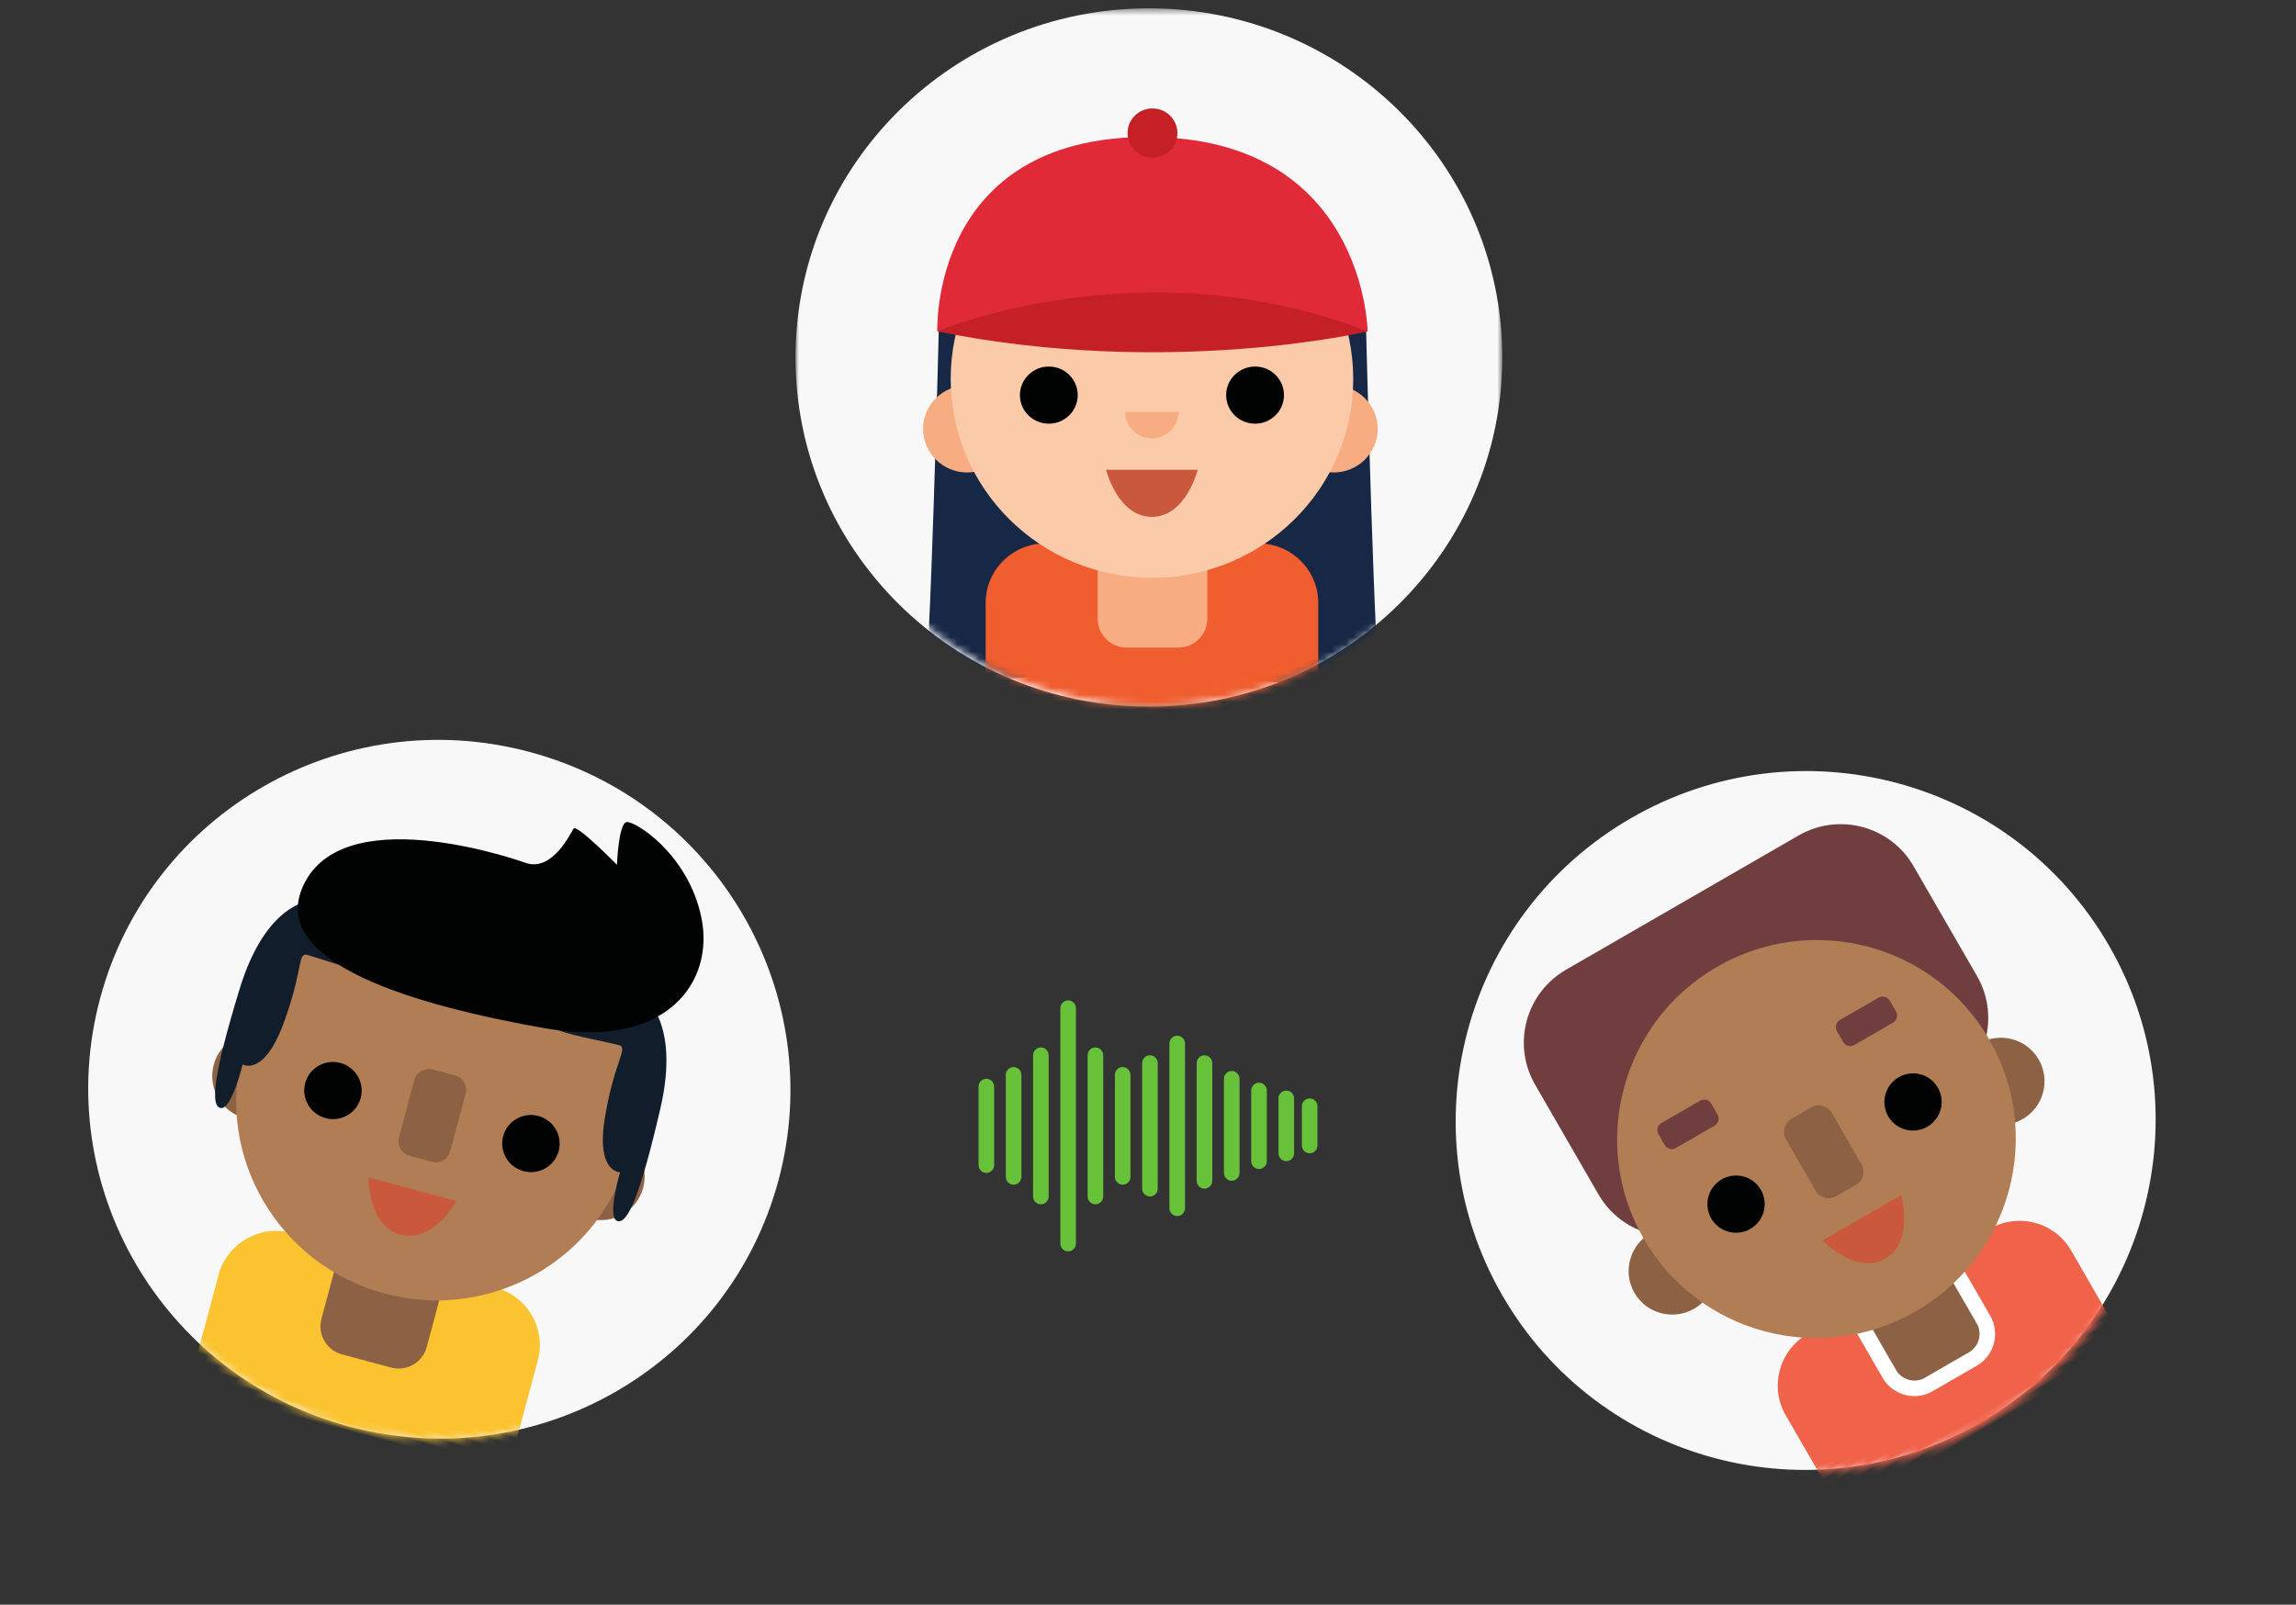 <svg xmlns="http://www.w3.org/2000/svg" xmlns:xlink="http://www.w3.org/1999/xlink" width="319" height="223" viewBox="0 0 319 223">
    <rect x="0" y="0" width="319" height="223" fill="#333333" stroke="none"/>
    <defs>
        <path id="a" d="M.24 49.262c0 26.925 21.949 48.752 49.024 48.752s49.024-21.827 49.024-48.752S76.339.51 49.264.51.24 22.337.24 49.262"/>
        <path id="c" d="M.24 49.262c0 26.925 21.949 48.752 49.024 48.752s49.024-21.827 49.024-48.752S76.339.51 49.264.51.24 22.337.24 49.262"/>
        <path id="e" d="M.24 49.262c0 26.925 21.949 48.752 49.024 48.752s49.024-21.827 49.024-48.752S76.339.51 49.264.51.24 22.337.24 49.262"/>
        <path id="g" d="M.24 49.262c0 26.925 21.949 48.752 49.024 48.752s49.024-21.827 49.024-48.752S76.339.51 49.264.51.24 22.337.24 49.262"/>
        <path id="i" d="M.24 49.262c0 26.925 21.949 48.752 49.024 48.752s49.024-21.827 49.024-48.752S76.339.51 49.264.51.24 22.337.24 49.262"/>
        <path id="k" d="M.24 49.262c0 26.925 21.949 48.752 49.024 48.752s49.024-21.827 49.024-48.752S76.339.51 49.264.51.24 22.337.24 49.262"/>
        <path id="m" d="M.24 49.262c0 26.925 21.949 48.752 49.024 48.752s49.024-21.827 49.024-48.752S76.339.51 49.264.51.24 22.337.24 49.262"/>
        <path id="o" d="M.24 49.262c0 26.925 21.949 48.752 49.024 48.752s49.024-21.827 49.024-48.752S76.339.51 49.264.51.24 22.337.24 49.262"/>
        <path id="q" d="M.24 49.262c0 26.925 21.949 48.752 49.024 48.752s49.024-21.827 49.024-48.752S76.339.51 49.264.51.24 22.337.24 49.262"/>
        <path id="s" d="M.24 49.262c0 26.925 21.949 48.752 49.024 48.752s49.024-21.827 49.024-48.752S76.339.51 49.264.51.24 22.337.24 49.262"/>
        <path id="u" d="M.24 49.262c0 26.925 21.949 48.752 49.024 48.752s49.024-21.827 49.024-48.752S76.339.51 49.264.51.24 22.337.24 49.262"/>
        <path id="w" d="M.24 49.262c0 26.925 21.949 48.752 49.024 48.752s49.024-21.827 49.024-48.752S76.339.51 49.264.51.24 22.337.24 49.262"/>
        <path id="y" d="M0 .49h98.196v97.042H0z"/>
        <path id="A" d="M49.481.56C22.236.56.149 22.389.149 49.313c0 26.926 22.087 48.753 49.332 48.753 27.246 0 49.332-21.827 49.332-48.753"/>
        <path id="C" d="M49.481.56C22.236.56.149 22.389.149 49.313c0 26.926 22.087 48.753 49.332 48.753 27.246 0 49.332-21.827 49.332-48.753C98.813 22.388 76.727.56 49.481.56z"/>
        <path id="E" d="M49.481.56C22.236.56.149 22.389.149 49.313c0 26.926 22.087 48.753 49.332 48.753 27.246 0 49.332-21.827 49.332-48.753C98.813 22.388 76.727.56 49.481.56z"/>
        <path id="G" d="M49.481.56C22.236.56.149 22.389.149 49.313c0 26.926 22.087 48.753 49.332 48.753 27.246 0 49.332-21.827 49.332-48.753"/>
        <path id="I" d="M49.481.56C22.236.56.149 22.389.149 49.313c0 26.926 22.087 48.753 49.332 48.753 27.246 0 49.332-21.827 49.332-48.753"/>
        <path id="K" d="M49.481.56C22.236.56.149 22.389.149 49.313c0 26.926 22.087 48.753 49.332 48.753 27.246 0 49.332-21.827 49.332-48.753"/>
        <path id="M" d="M49.481.56C22.236.56.149 22.389.149 49.313c0 26.926 22.087 48.753 49.332 48.753 27.246 0 49.332-21.827 49.332-48.753"/>
        <path id="O" d="M49.481.56C22.236.56.149 22.389.149 49.313c0 26.926 22.087 48.753 49.332 48.753 27.246 0 49.332-21.827 49.332-48.753"/>
        <path id="Q" d="M49.481.56C22.236.56.149 22.389.149 49.313c0 26.926 22.087 48.753 49.332 48.753 27.246 0 49.332-21.827 49.332-48.753"/>
        <path id="S" d="M49.481.56C22.236.56.149 22.389.149 49.313c0 26.926 22.087 48.753 49.332 48.753 27.246 0 49.332-21.827 49.332-48.753"/>
        <path id="U" d="M49.481.56C22.236.56.149 22.389.149 49.313c0 26.926 22.087 48.753 49.332 48.753 27.246 0 49.332-21.827 49.332-48.753"/>
        <path id="W" d="M49.481.56C22.236.56.149 22.389.149 49.313c0 26.926 22.087 48.753 49.332 48.753 27.246 0 49.332-21.827 49.332-48.753"/>
        <path id="Y" d="M49.481.56C22.236.56.149 22.389.149 49.313c0 26.926 22.087 48.753 49.332 48.753 27.246 0 49.332-21.827 49.332-48.753C98.813 22.388 76.727.56 49.481.56z"/>
        <path id="aa" d="M49.481.56C22.236.56.149 22.389.149 49.313c0 26.926 22.087 48.753 49.332 48.753 27.246 0 49.332-21.827 49.332-48.753"/>
        <path id="ac" d="M49.481.56C22.236.56.149 22.389.149 49.313c0 26.926 22.087 48.753 49.332 48.753 27.246 0 49.332-21.827 49.332-48.753"/>
        <path id="ae" d="M.063 49.19c0 26.926 21.886 48.753 48.884 48.753S97.83 76.116 97.83 49.191 75.945.439 48.947.439.063 22.266.063 49.19"/>
        <path id="ag" d="M.063 49.19c0 26.926 21.886 48.753 48.884 48.753S97.83 76.116 97.83 49.191 75.945.439 48.947.439.063 22.266.063 49.19"/>
        <path id="ai" d="M.063 49.19c0 26.926 21.886 48.753 48.884 48.753S97.83 76.116 97.83 49.191 75.945.439 48.947.439.063 22.266.063 49.19z"/>
        <path id="ak" d="M.063 49.19c0 26.926 21.886 48.753 48.884 48.753S97.83 76.116 97.83 49.191 75.945.439 48.947.439.063 22.266.063 49.19"/>
        <path id="am" d="M.063 49.19c0 26.926 21.886 48.753 48.884 48.753S97.83 76.116 97.83 49.191 75.945.439 48.947.439.063 22.266.063 49.19"/>
        <path id="ao" d="M.063 49.19c0 26.926 21.886 48.753 48.884 48.753S97.83 76.116 97.83 49.191 75.945.439 48.947.439.063 22.266.063 49.19"/>
        <path id="aq" d="M.063 49.19c0 26.926 21.886 48.753 48.884 48.753S97.83 76.116 97.83 49.191 75.945.439 48.947.439.063 22.266.063 49.19"/>
        <path id="as" d="M.063 49.19c0 26.926 21.886 48.753 48.884 48.753S97.83 76.116 97.83 49.191 75.945.439 48.947.439.063 22.266.063 49.19"/>
        <path id="au" d="M.063 49.19c0 26.926 21.886 48.753 48.884 48.753S97.83 76.116 97.83 49.191 75.945.439 48.947.439.063 22.266.063 49.19"/>
        <path id="aw" d="M.063 49.19c0 26.926 21.886 48.753 48.884 48.753S97.83 76.116 97.83 49.191 75.945.439 48.947.439.063 22.266.063 49.19"/>
        <path id="ay" d="M.063 49.19c0 26.926 21.886 48.753 48.884 48.753S97.83 76.116 97.83 49.191 75.945.439 48.947.439.063 22.266.063 49.19"/>
        <path id="aA" d="M.063 49.19c0 26.926 21.886 48.753 48.884 48.753S97.83 76.116 97.83 49.191 75.945.439 48.947.439.063 22.266.063 49.19"/>
    </defs>
    <g fill="none" fill-rule="evenodd">
        <path fill="#F8F8F9" d="M108.168 163.998c-6.935 25.884-33.658 41.214-59.687 34.24-26.028-6.975-41.506-33.612-34.57-59.497 6.935-25.884 33.658-41.213 59.687-34.239 26.028 6.975 41.506 33.612 34.57 59.496"/>
        <g transform="rotate(15 -332.074 145.15)">
            <mask id="b" fill="#fff">
                <use xlink:href="#a"/>
            </mask>
            <path fill="#FBC32F" d="M63.919 103h-29.31c-4.586 0-8.304-3.698-8.304-8.258V82.27c0-4.56 3.718-8.258 8.304-8.258h29.31c4.586 0 8.304 3.698 8.304 8.258v12.47c0 4.561-3.718 8.258-8.304 8.258" mask="url(#b)"/>
        </g>
        <g transform="rotate(15 -332.074 145.15)">
            <mask id="d" fill="#fff">
                <use xlink:href="#c"/>
            </mask>
            <path fill="#8C6144" d="M45.735 66.874h7.058c2.234 0 4.044 1.8 4.044 4.022v13.589c0 2.22-1.81 4.021-4.044 4.021h-7.058c-2.234 0-4.044-1.8-4.044-4.021v-13.59c0-2.22 1.81-4.02 4.044-4.02" mask="url(#d)"/>
        </g>
        <g transform="rotate(15 -332.074 145.15)">
            <mask id="f" fill="#fff">
                <use xlink:href="#e"/>
            </mask>
            <path fill="#8C6144" d="M30.281 54.24c0 3.346-2.727 6.058-6.09 6.058-3.364 0-6.091-2.712-6.091-6.057s2.727-6.057 6.09-6.057c3.364 0 6.091 2.712 6.091 6.057" mask="url(#f)"/>
        </g>
        <g transform="rotate(15 -332.074 145.15)">
            <mask id="h" fill="#fff">
                <use xlink:href="#g"/>
            </mask>
            <path fill="#8C6144" d="M80.157 55.319c0 3.345-2.727 6.057-6.09 6.057-3.365 0-6.092-2.712-6.092-6.057s2.727-6.057 6.091-6.057c3.364 0 6.09 2.712 6.09 6.057" mask="url(#h)"/>
        </g>
        <g transform="rotate(15 -332.074 145.15)">
            <mask id="j" fill="#fff">
                <use xlink:href="#i"/>
            </mask>
            <path fill="#B07D55" d="M77.053 51.167c0 15.262-12.442 27.634-27.79 27.634-15.347 0-27.788-12.372-27.788-27.634 0-15.263 12.441-27.635 27.789-27.635 15.347 0 27.789 12.372 27.789 27.635" mask="url(#j)"/>
        </g>
        <g transform="rotate(15 -332.074 145.15)">
            <mask id="l" fill="#fff">
                <use xlink:href="#k"/>
            </mask>
            <path fill="#010202" d="M39.018 53.412c0 2.193-1.787 3.97-3.992 3.97s-3.992-1.777-3.992-3.97c0-2.192 1.787-3.97 3.992-3.97s3.992 1.778 3.992 3.97" mask="url(#l)"/>
        </g>
        <g transform="rotate(15 -332.074 145.15)">
            <mask id="n" fill="#fff">
                <use xlink:href="#m"/>
            </mask>
            <path fill="#010202" d="M67.494 53.412c0 2.193-1.787 3.97-3.992 3.97s-3.992-1.777-3.992-3.97c0-2.192 1.787-3.97 3.992-3.97s3.992 1.778 3.992 3.97" mask="url(#n)"/>
        </g>
        <g transform="rotate(15 -332.074 145.15)">
            <mask id="p" fill="#fff">
                <use xlink:href="#o"/>
            </mask>
            <path fill="#8C6144" d="M50.84 59.419h-3.17c-1.16 0-2.1-.935-2.1-2.089v-8.242c0-1.154.94-2.089 2.1-2.089h3.17c1.16 0 2.1.935 2.1 2.089v8.242c0 1.154-.94 2.089-2.1 2.089" mask="url(#p)"/>
        </g>
        <g transform="rotate(15 -332.074 145.15)">
            <mask id="r" fill="#fff">
                <use xlink:href="#q"/>
            </mask>
            <path fill="#111D2A" d="M73.25 29.654s5.916 1.816 6.357 14.333c.44 12.518-.252 16.9-1.763 16.711-1.51-.187-1.35-6.634-1.35-6.634s-3.244.939-4-6.822c-.754-7.761.63-10.14-.63-10.203-1.257-.062-8.684.627-9.565-.062-.881-.688 5.916-8.136 6.105-8.074.189.063 4.846.751 4.846.751" mask="url(#r)"/>
        </g>
        <g transform="rotate(15 -332.074 145.15)">
            <mask id="t" fill="#fff">
                <use xlink:href="#s"/>
            </mask>
            <path fill="#111D2A" d="M25.206 28.75s-5.916 1.815-6.357 14.332c-.44 12.518.252 16.9 1.763 16.711 1.51-.187 1.35-6.634 1.35-6.634s3.244.94 4-6.822c.755-7.761-.63-10.14.63-10.202 1.258-.063 8.684.626 9.566-.063.88-.688-5.917-8.136-6.105-8.073-.19.062-4.847.75-4.847.75" mask="url(#t)"/>
        </g>
        <g transform="rotate(15 -332.074 145.15)">
            <mask id="v" fill="#fff">
                <use xlink:href="#u"/>
            </mask>
            <path fill="#010202" d="M52.809 15.93S26.862 13.653 23.81 26.302C20.757 38.95 43.905 38.95 61.203 37.432c17.298-1.518 21.114-12.395 17.044-20.49-4.07-8.095-12.465-10.625-13.482-10.12-1.018.507.254 6.073.254 6.073s-6.868-4.048-7.123-3.29c-.254.759-1.274 6.48-5.087 6.325" mask="url(#v)"/>
        </g>
        <g transform="rotate(15 -332.074 145.15)">
            <mask id="x" fill="#fff">
                <use xlink:href="#w"/>
            </mask>
            <path fill="#CA583C" d="M42.929 63.793H55.58s-1.62 6.542-6.325 6.542c-4.707 0-6.326-6.542-6.326-6.542" mask="url(#x)"/>
        </g>
        <g>
            <g transform="translate(110.527 .668)">
                <mask id="z" fill="#fff">
                    <use xlink:href="#y"/>
                </mask>
                <path fill="#F8F8F9" d="M98.196 49.01c0 26.798-21.982 48.522-49.098 48.522S0 75.808 0 49.01 21.982.49 49.098.49s49.098 21.724 49.098 48.52" mask="url(#z)"/>
            </g>
            <g transform="translate(110.527 .054)">
                <mask id="B" fill="#fff">
                    <use xlink:href="#A"/>
                </mask>
                <path fill="#F7AC82" d="M45.97 68.315h7.103c2.248 0 4.07 1.801 4.07 4.022v13.589c0 2.22-1.822 4.021-4.07 4.021H45.97c-2.247 0-4.07-1.8-4.07-4.021V72.337c0-2.22 1.823-4.022 4.07-4.022" mask="url(#B)"/>
            </g>
            <g transform="translate(110.527 .054)">
                <mask id="D" fill="#fff">
                    <use xlink:href="#C"/>
                </mask>
                <path fill="#162846" d="M19.932 44.768s-1.258 50.68-2.103 50.958c-.844.278 19.137-3.059 25.328-1.669 6.19 1.391 15.717-6.396 15.717-6.396l7.434-24.321-1.372-14.505-17.014-17.898-27.99 13.83z" mask="url(#D)"/>
            </g>
            <g transform="translate(110.527 .054)">
                <mask id="F" fill="#fff">
                    <use xlink:href="#E"/>
                </mask>
                <path fill="#162846" d="M79.266 45.477s1.258 50.68 2.103 50.958c.844.278-19.136-3.059-25.328-1.668-6.19 1.39-15.718-6.397-15.718-6.397L32.89 64.05l1.372-14.505 17.014-17.898 27.99 13.83z" mask="url(#F)"/>
            </g>
            <g transform="translate(110.527 .054)">
                <mask id="H" fill="#fff">
                    <use xlink:href="#G"/>
                </mask>
                <path fill="#F05E2F" d="M64.269 104.44H34.775c-4.615 0-8.356-3.697-8.356-8.257v-12.47c0-4.561 3.74-8.259 8.356-8.259h29.494c4.614 0 8.356 3.698 8.356 8.258v12.471c0 4.56-3.742 8.258-8.356 8.258" mask="url(#H)"/>
            </g>
            <g transform="translate(110.527 .054)">
                <mask id="J" fill="#fff">
                    <use xlink:href="#I"/>
                </mask>
                <path fill="#F7AC82" d="M46.044 68.315h7.103c2.248 0 4.07 1.801 4.07 4.022v13.589c0 2.22-1.822 4.021-4.07 4.021h-7.103c-2.247 0-4.07-1.8-4.07-4.021V72.337c0-2.22 1.823-4.022 4.07-4.022" mask="url(#J)"/>
            </g>
            <g transform="translate(110.527 .054)">
                <mask id="L" fill="#fff">
                    <use xlink:href="#K"/>
                </mask>
                <path fill="#F7AC82" d="M29.986 59.552c0 3.345-2.744 6.057-6.13 6.057-3.384 0-6.128-2.712-6.128-6.057s2.744-6.057 6.129-6.057c3.385 0 6.129 2.712 6.129 6.057" mask="url(#L)"/>
            </g>
            <g transform="translate(110.527 .054)">
                <mask id="N" fill="#fff">
                    <use xlink:href="#M"/>
                </mask>
                <path fill="#F7AC82" d="M80.89 59.552c0 3.345-2.745 6.057-6.13 6.057s-6.129-2.712-6.129-6.057 2.744-6.057 6.13-6.057c3.384 0 6.128 2.712 6.128 6.057" mask="url(#N)"/>
            </g>
            <g transform="translate(110.527 .054)">
                <mask id="P" fill="#fff">
                    <use xlink:href="#O"/>
                </mask>
                <path fill="#FBCBA9" d="M77.486 52.608c0 15.262-12.52 27.634-27.964 27.634-15.444 0-27.964-12.372-27.964-27.634 0-15.263 12.52-27.635 27.964-27.635 15.444 0 27.964 12.372 27.964 27.635" mask="url(#P)"/>
            </g>
            <g transform="translate(110.527 .054)">
                <mask id="R" fill="#fff">
                    <use xlink:href="#Q"/>
                </mask>
                <path fill="#010202" d="M39.211 54.854c0 2.192-1.798 3.97-4.017 3.97-2.218 0-4.017-1.778-4.017-3.97s1.799-3.97 4.017-3.97c2.219 0 4.017 1.778 4.017 3.97" mask="url(#R)"/>
            </g>
            <g transform="translate(110.527 .054)">
                <mask id="T" fill="#fff">
                    <use xlink:href="#S"/>
                </mask>
                <path fill="#010202" d="M67.867 54.854c0 2.192-1.8 3.97-4.017 3.97-2.22 0-4.018-1.778-4.018-3.97s1.799-3.97 4.018-3.97c2.218 0 4.017 1.778 4.017 3.97" mask="url(#T)"/>
            </g>
            <g transform="translate(110.527 .054)">
                <mask id="V" fill="#fff">
                    <use xlink:href="#U"/>
                </mask>
                <path fill="#F7AC82" d="M49.512 60.86c-2.048 0-3.708-1.641-3.708-3.665h7.416c0 2.024-1.66 3.665-3.708 3.665" mask="url(#V)"/>
            </g>
            <g transform="translate(110.527 .054)">
                <mask id="X" fill="#fff">
                    <use xlink:href="#W"/>
                </mask>
                <path fill="#CA583C" d="M43.146 65.234h12.731s-1.629 6.542-6.365 6.542c-4.736 0-6.366-6.542-6.366-6.542" mask="url(#X)"/>
            </g>
            <g transform="translate(110.527 .054)">
                <mask id="Z" fill="#fff">
                    <use xlink:href="#Y"/>
                </mask>
                <path fill="#E12A37" d="M19.703 46.001S18.609 18.98 48.869 18.98s30.624 27.021 30.624 27.021h-59.79z" mask="url(#Z)"/>
            </g>
            <g transform="translate(110.527 .054)">
                <mask id="ab" fill="#fff">
                    <use xlink:href="#aa"/>
                </mask>
                <path fill="#C42026" d="M53.059 18.44c0 1.89-1.551 3.422-3.463 3.422-1.913 0-3.464-1.532-3.464-3.423 0-1.89 1.55-3.422 3.464-3.422 1.912 0 3.463 1.532 3.463 3.422" mask="url(#ab)"/>
            </g>
            <g transform="translate(110.527 .054)">
                <mask id="ad" fill="#fff">
                    <use xlink:href="#ac"/>
                </mask>
                <path fill="#C42026" d="M79.49 46.001s-27.598 6.518-59.79 0c0 0 28.48-12.179 59.79 0" mask="url(#ad)"/>
            </g>
        </g>
        <g>
            <path fill="#F8F8F9" d="M293.008 131.388c13.398 23.207 5.397 52.912-17.873 66.347-23.27 13.435-52.996 5.512-66.395-17.695-13.398-23.207-5.397-52.911 17.873-66.346 23.27-13.435 52.996-5.513 66.395 17.694"/>
            <path fill="#8C6144" d="M237.605 173.592c1.673 2.897.674 6.605-2.231 8.282-2.905 1.677-6.616.688-8.288-2.208-1.672-2.897-.673-6.605 2.231-8.282 2.905-1.678 6.616-.689 8.288 2.208"/>
            <g>
                <g transform="rotate(-30 348.874 -274.99)">
                    <mask id="af" fill="#fff">
                        <use xlink:href="#ae"/>
                    </mask>
                    <path fill="#F0624A" d="M63.274 103.826H34.05c-4.574 0-8.28-3.697-8.28-8.257V83.098c0-4.561 3.706-8.258 8.28-8.258h29.225c4.573 0 8.28 3.697 8.28 8.258v12.47c0 4.56-3.707 8.258-8.28 8.258" mask="url(#af)"/>
                </g>
                <g transform="rotate(-30 348.874 -274.99)">
                    <mask id="ah" fill="#fff">
                        <use xlink:href="#ag"/>
                    </mask>
                    <path fill="#8C6144" d="M45.142 67.701h7.039c2.227 0 4.032 1.8 4.032 4.022v13.589a4.027 4.027 0 0 1-4.032 4.021h-7.039a4.027 4.027 0 0 1-4.032-4.021v-13.59a4.027 4.027 0 0 1 4.032-4.02" mask="url(#ah)"/>
                </g>
                <g transform="rotate(-30 348.874 -274.99)">
                    <mask id="aj" fill="#fff">
                        <use xlink:href="#ai"/>
                    </mask>
                    <path stroke="#FEFEFE" stroke-width="2.158" d="M45.142 67.701h7.039c2.227 0 4.032 1.8 4.032 4.022v13.589a4.027 4.027 0 0 1-4.032 4.021h-7.039a4.027 4.027 0 0 1-4.032-4.021v-13.59a4.027 4.027 0 0 1 4.032-4.02z" mask="url(#aj)"/>
                </g>
                <g transform="rotate(-30 348.874 -274.99)">
                    <mask id="al" fill="#fff">
                        <use xlink:href="#ak"/>
                    </mask>
                    <path fill="#703E3E" d="M67.597 55.205h-37.3c-6.467 0-11.71-5.229-11.71-11.677V25.894c0-6.449 5.243-11.677 11.71-11.677h37.3c6.467 0 11.709 5.228 11.709 11.677v17.634c0 6.448-5.242 11.677-11.709 11.677" mask="url(#al)"/>
                </g>
                <g transform="rotate(-30 348.874 -274.99)">
                    <mask id="an" fill="#fff">
                        <use xlink:href="#am"/>
                    </mask>
                    <path fill="#8C6144" d="M80.928 57.86c0 3.344-2.72 6.056-6.073 6.056-3.355 0-6.074-2.712-6.074-6.057s2.72-6.056 6.074-6.056c3.354 0 6.073 2.711 6.073 6.056" mask="url(#an)"/>
                </g>
                <g transform="rotate(-30 348.874 -274.99)">
                    <mask id="ap" fill="#fff">
                        <use xlink:href="#ao"/>
                    </mask>
                    <path fill="#B07D55" d="M76.371 51.994c0 15.262-12.406 27.634-27.71 27.634-15.303 0-27.71-12.372-27.71-27.634 0-15.263 12.407-27.635 27.71-27.635 15.304 0 27.71 12.372 27.71 27.635" mask="url(#ap)"/>
                </g>
                <g transform="rotate(-30 348.874 -274.99)">
                    <mask id="ar" fill="#fff">
                        <use xlink:href="#aq"/>
                    </mask>
                    <path fill="#703E3E" d="M37.316 43.307h-6.181a1.145 1.145 0 0 1-1.147-1.143v-1.728c0-.632.514-1.143 1.147-1.143h6.18c.634 0 1.148.511 1.148 1.143v1.728c0 .631-.514 1.143-1.147 1.143" mask="url(#ar)"/>
                </g>
                <g transform="rotate(-30 348.874 -274.99)">
                    <mask id="at" fill="#fff">
                        <use xlink:href="#as"/>
                    </mask>
                    <path fill="#703E3E" d="M65.95 43.307h-6.182a1.145 1.145 0 0 1-1.147-1.143v-1.728c0-.632.514-1.143 1.147-1.143h6.181c.634 0 1.147.511 1.147 1.143v1.728c0 .631-.513 1.143-1.147 1.143" mask="url(#at)"/>
                </g>
                <g transform="rotate(-30 348.874 -274.99)">
                    <mask id="av" fill="#fff">
                        <use xlink:href="#au"/>
                    </mask>
                    <path fill="#010202" d="M38.445 54.24a3.976 3.976 0 0 1-3.98 3.97 3.976 3.976 0 0 1-3.982-3.97 3.975 3.975 0 0 1 3.981-3.97 3.975 3.975 0 0 1 3.98 3.97" mask="url(#av)"/>
                </g>
                <g transform="rotate(-30 348.874 -274.99)">
                    <mask id="ax" fill="#fff">
                        <use xlink:href="#aw"/>
                    </mask>
                    <path fill="#010202" d="M66.84 54.24a3.976 3.976 0 0 1-3.981 3.97 3.976 3.976 0 0 1-3.98-3.97 3.975 3.975 0 0 1 3.98-3.97 3.976 3.976 0 0 1 3.98 3.97" mask="url(#ax)"/>
                </g>
                <g transform="rotate(-30 348.874 -274.99)">
                    <mask id="az" fill="#fff">
                        <use xlink:href="#ay"/>
                    </mask>
                    <path fill="#8C6144" d="M50.233 60.245H47.07a2.09 2.09 0 0 1-2.093-2.088v-8.242a2.09 2.09 0 0 1 2.093-2.089h3.162a2.09 2.09 0 0 1 2.093 2.089v8.242a2.09 2.09 0 0 1-2.093 2.088" mask="url(#az)"/>
                </g>
                <g transform="rotate(-30 348.874 -274.99)">
                    <mask id="aB" fill="#fff">
                        <use xlink:href="#aA"/>
                    </mask>
                    <path fill="#CA583C" d="M42.344 64.62h12.615s-1.614 6.542-6.307 6.542c-4.693 0-6.308-6.542-6.308-6.542" mask="url(#aB)"/>
                </g>
            </g>
        </g>
        <g fill="#67C23A" fill-rule="nonzero">
            <path d="M148.405 139.02c-.597 0-1.082.489-1.082 1.09v32.699c0 .602.485 1.09 1.082 1.09.598 0 1.083-.488 1.083-1.09V140.11c0-.602-.485-1.09-1.083-1.09zm15.154 4.905c-.598 0-1.082.488-1.082 1.09v22.889c0 .602.484 1.09 1.082 1.09.598 0 1.082-.488 1.082-1.09v-22.889c0-.602-.484-1.09-1.082-1.09zm-18.942 1.635c-.598 0-1.082.488-1.082 1.09v19.62c0 .601.484 1.089 1.082 1.089.598 0 1.082-.488 1.082-1.09V146.65c0-.602-.484-1.09-1.082-1.09zm7.577 0c-.598 0-1.083.488-1.083 1.09v19.62c0 .601.485 1.089 1.083 1.089s1.082-.488 1.082-1.09V146.65c0-.602-.484-1.09-1.082-1.09zm7.577 1.09c-.598 0-1.083.488-1.083 1.09v17.44c0 .601.485 1.09 1.083 1.09.597 0 1.082-.489 1.082-1.09v-17.44c0-.602-.485-1.09-1.082-1.09zm7.576 0c-.597 0-1.082.488-1.082 1.09v16.35c0 .601.485 1.09 1.082 1.09.598 0 1.083-.489 1.083-1.09v-16.35c0-.602-.485-1.09-1.083-1.09zm-26.518 1.635c-.598 0-1.083.488-1.083 1.09v14.17c0 .601.485 1.09 1.083 1.09s1.082-.489 1.082-1.09v-14.17c0-.602-.484-1.09-1.082-1.09zm15.153 0c-.598 0-1.082.488-1.082 1.09v14.17c0 .601.484 1.09 1.082 1.09.598 0 1.083-.489 1.083-1.09v-14.17c0-.602-.485-1.09-1.083-1.09zm15.154.545c-.598 0-1.083.488-1.083 1.09V163c0 .601.485 1.09 1.083 1.09s1.082-.489 1.082-1.09v-13.08c0-.602-.484-1.09-1.082-1.09zm-34.096 1.09c-.597 0-1.082.488-1.082 1.09v10.9c0 .601.485 1.09 1.082 1.09.598 0 1.083-.489 1.083-1.09v-10.9c0-.602-.485-1.09-1.083-1.09zm37.884.545c-.598 0-1.082.488-1.082 1.09v9.81c0 .601.484 1.09 1.082 1.09.598 0 1.083-.489 1.083-1.09v-9.81c0-.602-.485-1.09-1.083-1.09zm3.789 1.09c-.598 0-1.083.488-1.083 1.09v7.63c0 .601.485 1.09 1.083 1.09.597 0 1.082-.489 1.082-1.09v-7.63c0-.602-.485-1.09-1.082-1.09zm3.247 1.09c-.598 0-1.083.488-1.083 1.09v5.45c0 .601.485 1.09 1.083 1.09.597 0 1.082-.489 1.082-1.09v-5.45c0-.602-.485-1.09-1.082-1.09z"/>
        </g>
    </g>
</svg>
